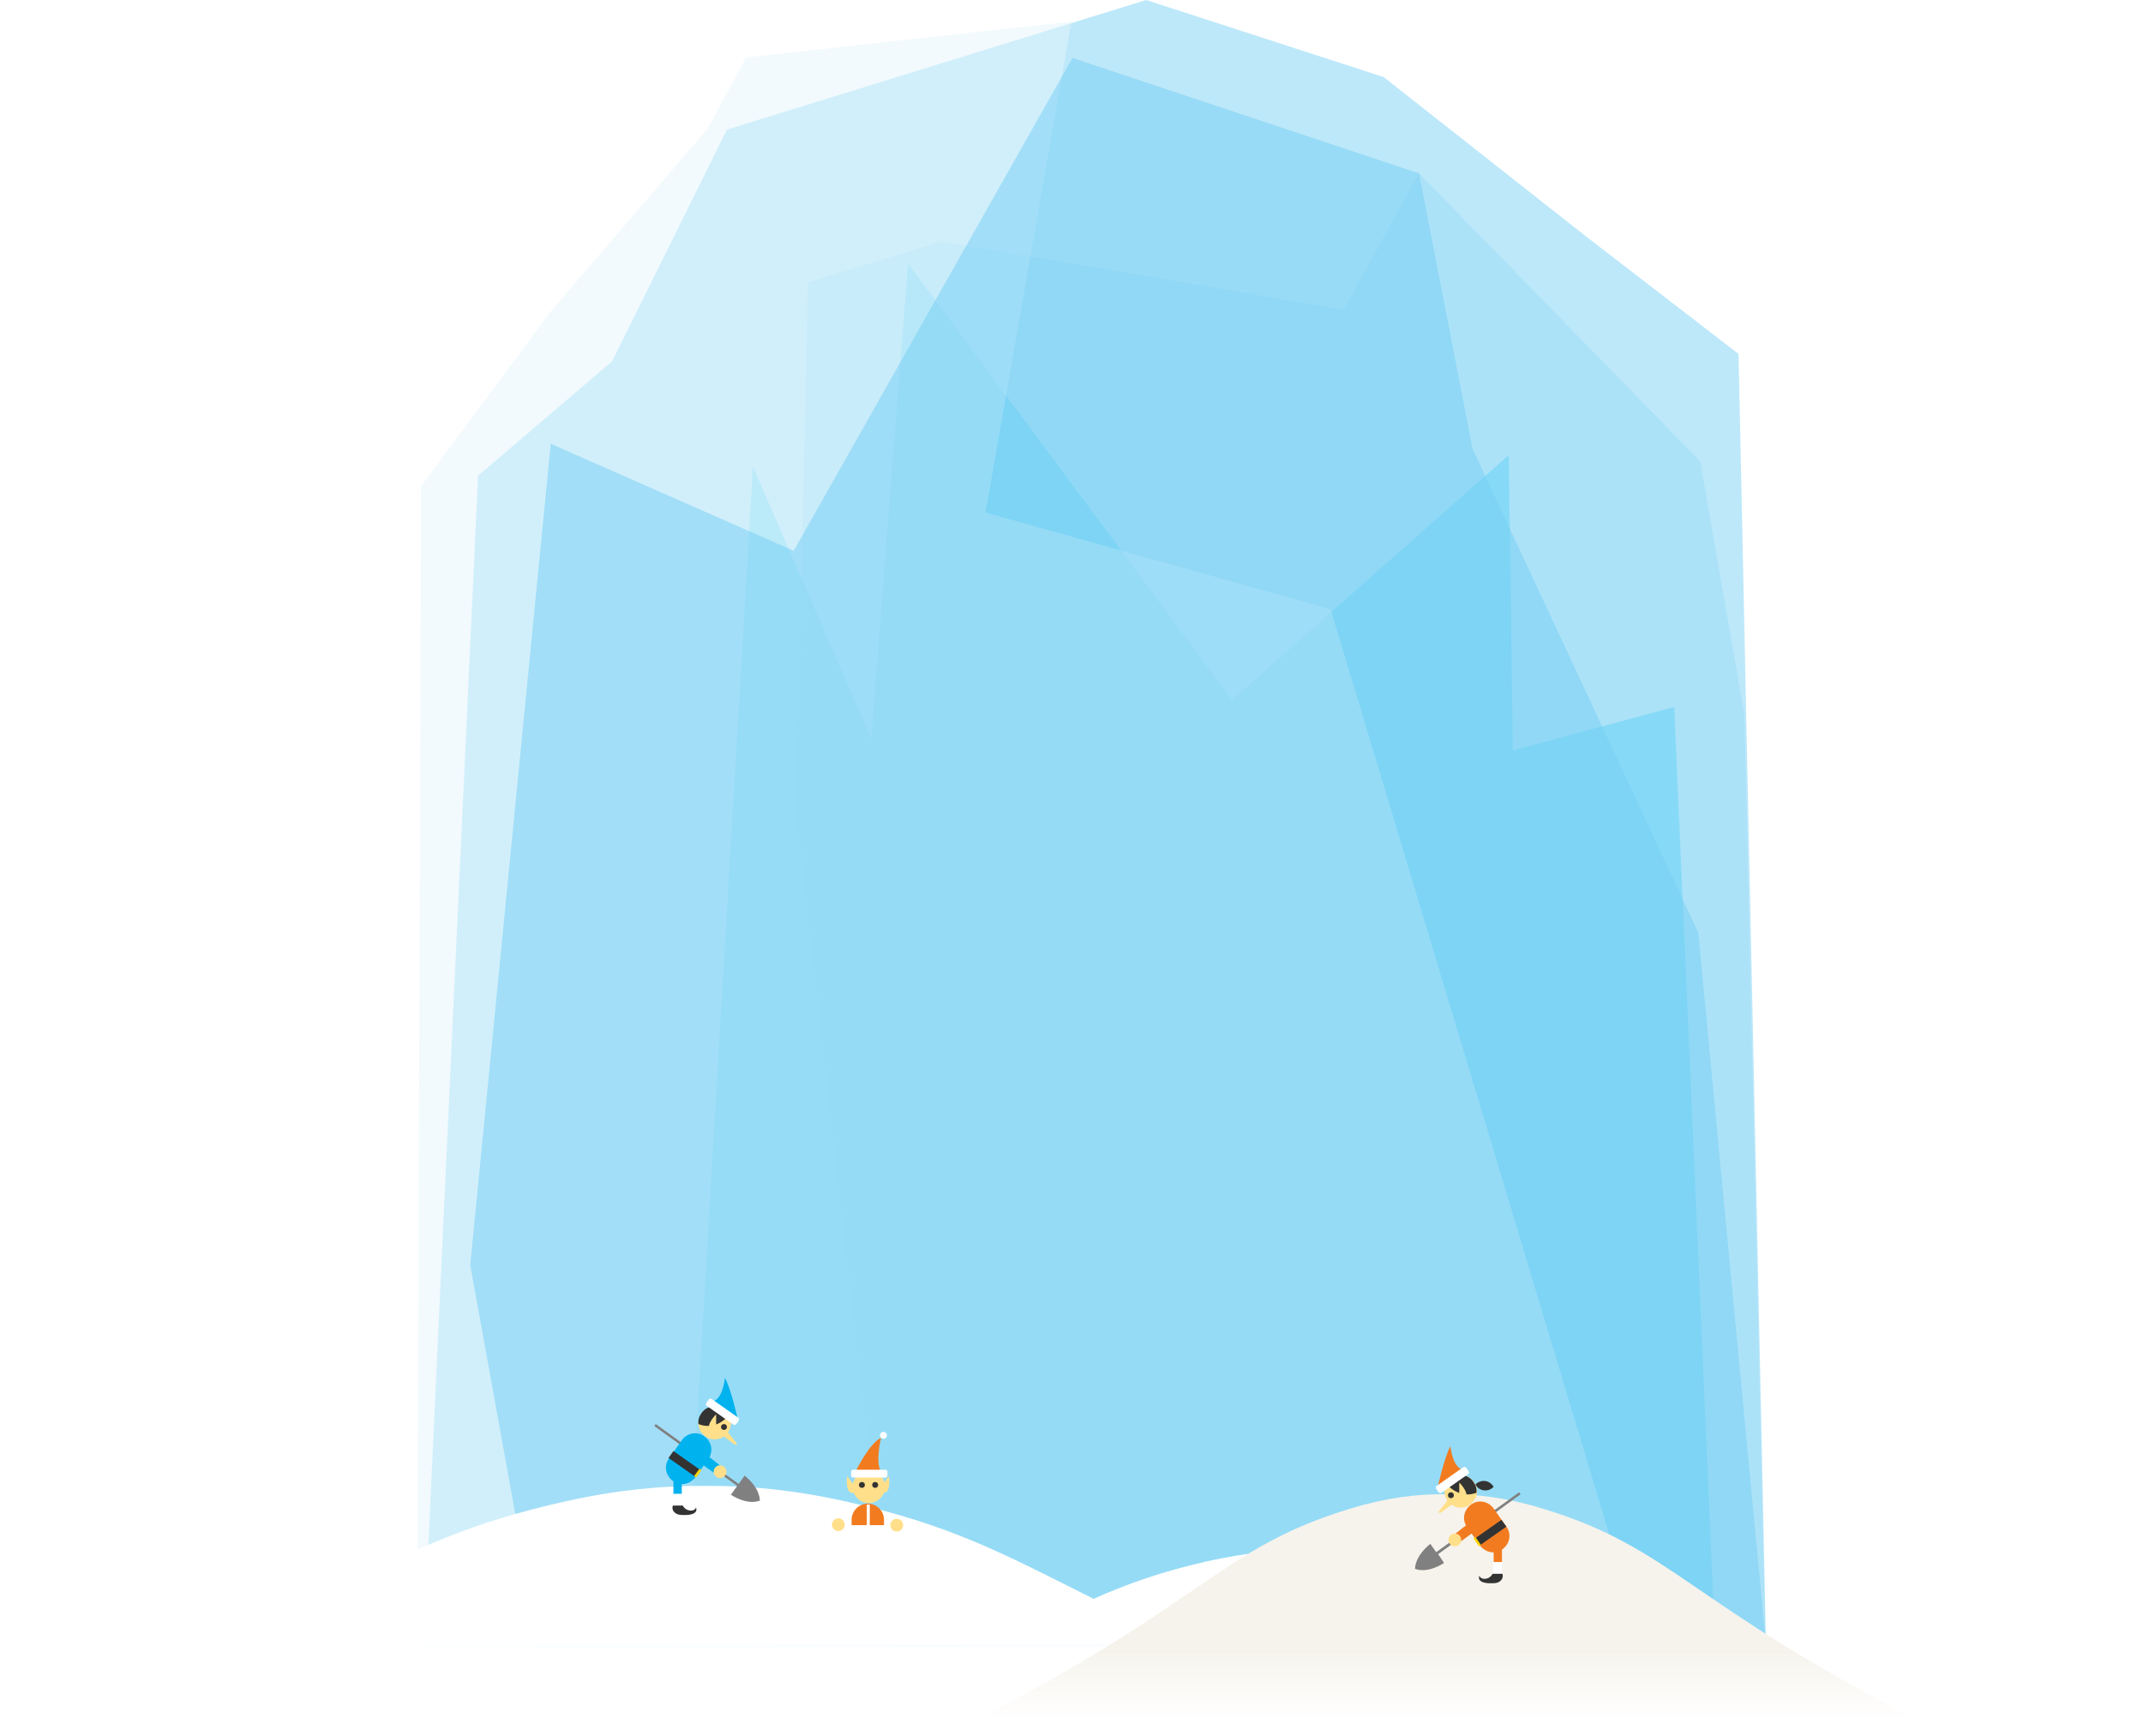 <svg id="slice" xmlns="http://www.w3.org/2000/svg" viewBox="-87 220.3 436.6 353.7"><style>.st0{fill:#75cef4;enable-background:new}.st0,.st1{opacity:.48}.st2{fill:#75cef4}.st2,.st3,.st4{opacity:.5;enable-background:new}.st3{fill:#00bff0}.st4{fill:#e6f6fd}.st5{fill:url(#SVGID_1_)}.st6{fill:#ffdf8a}.st7{fill:#f27b20}.st8{fill:#fff}.st9{fill:#333}.st10{fill:gray}.st11{fill:#00b2ee}.st12{fill:#ffd400}.st13{fill:url(#SVGID_2_)}</style><g id="XMLID_294_"><g id="XMLID_300_"><path id="XMLID_307_" class="st0" d="M272.8 555.6l-5.6-263.2-30.9-23.8-41.4-32.6-48.4-15.7-85.4 26.4-23.4 47.2-27.3 23.3L-.7 555.9l273.5-.3z"/><g id="XMLID_303_" class="st1"><path id="XMLID_306_" class="st2" d="M272.7 555.3l-4.3-189.4-9-51.6-57.3-58.7-15.3 27.8-81.9-13.9-27.3 8.3-2.3 108.8 19.2 169.3 178.2-.6z"/><path id="XMLID_304_" class="st3" d="M262.4 554.9l-8.3-190.6-32.9 8.9-.8-60.2-56.4 49.9L98 274l-7.5 96.8-24.1-55.4-14.1 240.5 210.1-1z"/></g><path id="XMLID_302_" class="st4" d="M-2 555.1l.8-235.8 26.3-35.4 32.1-37.4L65 232l66.3-7.3-17.5 100 70.3 19.7 63.7 211.5-249.8-.8z"/><path id="XMLID_301_" class="st2" d="M272.8 555.4L259 410.3l-46-98.6-10.9-56.1-70.6-23.5-56.8 100.4-49.5-21.8L8.8 478l14.1 77.9 249.9-.5z"/></g><linearGradient id="SVGID_1_" gradientUnits="userSpaceOnUse" x1="-6386.38" y1="273.607" x2="-6386.38" y2="222.6" gradientTransform="rotate(180 -3143.09 398.3)"><stop offset=".073" stop-color="#FFF"/><stop offset=".624" stop-color="#FFF"/><stop offset="1" stop-color="#FFF" stop-opacity="0"/></linearGradient><path class="st5" d="M-87 574h374.4c-53.7-20-56.9-29.2-86-35.7-7.7-1.7-14.8-2.4-21.1-2.3-6.3-.1-13.4.6-21.1 2.3-9.8 2.2-16.6 4.7-23.4 7.7-18-9-29-15.1-50.8-19.9-10.4-2.3-19.8-3.2-28.3-3.1-8.5-.1-17.9.8-28.3 3.1C-10.8 534.8-15 547.2-87 574z"/><circle class="st6" cx="83.8" cy="530.9" r="1.3"/><circle class="st6" cx="95.7" cy="531" r="1.3"/><path class="st7" d="M87.3 520.1s2.7-5.7 5.2-6.9c0 0-1.3 5.3.1 7l-5.3-.1z"/><path class="st6" d="M93.3 523.2c0 1.8-1.5 3.3-3.3 3.3s-3.3-1.5-3.3-3.3c0-1.8 1.5-3.3 3.3-3.3 1.9 0 3.3 1.5 3.3 3.3z"/><path class="st8" d="M93.8 520.9c0 .2-.2.4-.4.4h-6.6c-.2 0-.4-.2-.4-.4v-.8c0-.2.2-.4.4-.4h6.6c.2 0 .4.2.4.4v.8z"/><circle class="st9" cx="88.6" cy="522.8" r=".6"/><circle class="st9" cx="91.3" cy="522.8" r=".6"/><path class="st7" d="M86.5 531v-1.1c0-1.8 1.5-3.3 3.3-3.3s3.3 1.5 3.3 3.3v1.1"/><path class="st8" d="M89.6 526.8h.6v5.2h-.6v-5.2z"/><circle class="st8" cx="93" cy="512.7" r=".7"/><path class="st6" d="M86.7 522.5l-1.1-1.5s-.6 3.9 1.5 3.4l-.4-1.9zm6.3 0l1.1-1.5s.6 3.9-1.5 3.4l.4-1.9z"/><path class="st10" d="M61.9 524.8s3.2 2.2 5.9 1.2c0 0 .2-2.4-3.1-5.1l-1.2 1.7-16.9-12.2-.3.4L63.2 523l-1.3 1.8z"/><path class="st11" d="M63.4 509.8s-1.4-6.4-2.7-8.8c0 0-.4 4.3-2.5 4.8l5.2 4z"/><path class="st6" d="M61.3 512.1c-1.1 1.5-3.1 1.9-4.6.8-1.5-1.1-1.9-3.1-.8-4.6 1.1-1.5 3.1-1.9 4.6-.8 1.5 1 1.9 3.1.8 4.6z"/><path class="st9" d="M61.5 508.6c-.2-.5-.6-.9-1-1.2-1.5-1.1-3.6-.7-4.6.8-.5.7-.7 1.4-.6 2.2 3 1.2 5.3-.7 6.2-1.8z"/><path class="st6" d="M58.9 511.4v-3s-2.8 2.8-.7 3.6l.7-.6z"/><path class="st8" d="M63 510.4c-.1.2-.4.2-.6.1l-5.4-3.8c-.2-.1-.2-.4-.1-.6l.5-.7c.1-.2.4-.2.6-.1l5.4 3.8c.2.1.2.4.1.6l-.5.7z"/><circle class="st9" cx="60.5" cy="511" r=".6"/><path class="st11" d="M54.7 521.2c-1.1 1.5-3.1 1.9-4.6.8-1.5-1.1-1.9-3.1-.8-4.6l2.6-3.7c1.1-1.5 3.1-1.9 4.6-.8 1.5 1.1 1.9 3.1.8 4.6l-2.6 3.7z"/><path class="st8" d="M51.9 523.2v4.1h-1.7v-4.1"/><path class="st11" d="M50.6 520.9c1.2 0 1.3.6 1.3 1.2v2.5h-1.7v-2.8l.4-.9z"/><path class="st9" d="M50.1 527h2c.7 1.3 2.4 1.3 2.7.4 0 0 .9 1.8-3.2 1.5-1.1-.1-1.9-1-1.5-1.9zm.1-11.1l5.4 3.8-1 1.4-5.4-3.8 1-1.4z"/><path class="st12" d="M55.5 519.5l.4.3-1.1 1.5-.4-.3 1.1-1.5z"/><path class="st6" d="M61 511.7l2 2.5c.3.2 0 .6-.4.3l-3-2.2 1.4-.6z"/><path class="st11" d="M59.9 519l-3.8-3-.9 2 3.9 2.8.8-1.8z"/><circle class="st6" cx="59.7" cy="520.1" r="1.3"/><linearGradient id="SVGID_2_" gradientUnits="userSpaceOnUse" x1="4302.188" y1="263.969" x2="4302.188" y2="226.222" gradientTransform="matrix(1 0 0 -1 -4094.488 796.6)"><stop offset=".073" stop-color="#f6f3ec"/><stop offset=".624" stop-color="#f6f3ec"/><stop offset="1" stop-color="#f6f3ec" stop-opacity="0"/></linearGradient><path class="st13" d="M306.6 572.2c-49.5-24.9-52.5-36.5-79.4-44.6-7.1-2.2-13.6-3-19.5-2.9-5.8-.1-12.3.7-19.5 2.9-26.9 8.1-29.9 19.7-79.4 44.6h197.8z"/><path class="st10" d="M207.2 538.7s-3.2 2.2-5.9 1.2c0 0-.2-2.4 3.1-5.1l1.2 1.7 16.9-12.2.3.4-16.8 12.2 1.2 1.8z"/><path class="st7" d="M205.8 523.7s1.4-6.4 2.7-8.8c0 0 .4 4.3 2.5 4.8l-5.2 4z"/><path class="st6" d="M207.9 526c1.1 1.5 3.1 1.9 4.6.8s1.9-3.1.8-4.6-3.1-1.9-4.6-.8c-1.5 1-1.9 3.1-.8 4.6z"/><path class="st9" d="M207.6 522.6c.2-.5.6-.9 1-1.2 1.5-1.1 3.6-.7 4.6.8.5.7.7 1.4.6 2.2-3 1.1-5.2-.8-6.2-1.8z"/><path class="st6" d="M210.3 525.3v-3s2.8 2.8.7 3.6l-.7-.6z"/><path class="st8" d="M206.1 524.3c.1.2.4.2.6.1l5.4-3.8c.2-.1.2-.4.1-.6l-.5-.7c-.1-.2-.4-.2-.6-.1l-5.4 3.8c-.2.1-.2.4-.1.6l.5.7z"/><circle class="st9" cx="208.6" cy="524.9" r=".6"/><path class="st7" d="M214.5 535.1c1.1 1.5 3.1 1.9 4.6.8s1.9-3.1.8-4.6l-2.6-3.7c-1.1-1.5-3.1-1.9-4.6-.8-1.5 1.1-1.9 3.1-.8 4.6l2.6 3.7z"/><path class="st8" d="M217.2 537.1v4.1h1.8v-4.1"/><path class="st7" d="M218.6 534.8c-1.2 0-1.3.6-1.3 1.2v2.5h1.7v-2.8l-.4-.9z"/><path class="st9" d="M219.1 540.9h-2c-.7 1.3-2.4 1.3-2.7.4 0 0-.9 1.8 3.2 1.5 1.1-.1 1.8-1 1.5-1.9zm.8-9.6l-5.4 3.8-1-1.4 5.4-3.8 1 1.4z"/><path class="st12" d="M214.7 535l-.4.3-1.1-1.6.4-.3 1.1 1.6z"/><path class="st6" d="M208.2 525.6l-2 2.5c-.3.2 0 .6.4.3l3-2.2-1.4-.6z"/><path class="st7" d="M209.3 532.9l3.8-3 .8 2-3.8 2.8-.8-1.8z"/><circle class="st6" cx="209.4" cy="534" r="1.3"/><path class="st9" d="M215.3 523.9c.8.1 1.5-.2 2-.7-.3-.6-1-1.1-1.7-1.2-.8-.1-1.5.2-2 .7.3.6.9 1.1 1.7 1.2z"/></g></svg>